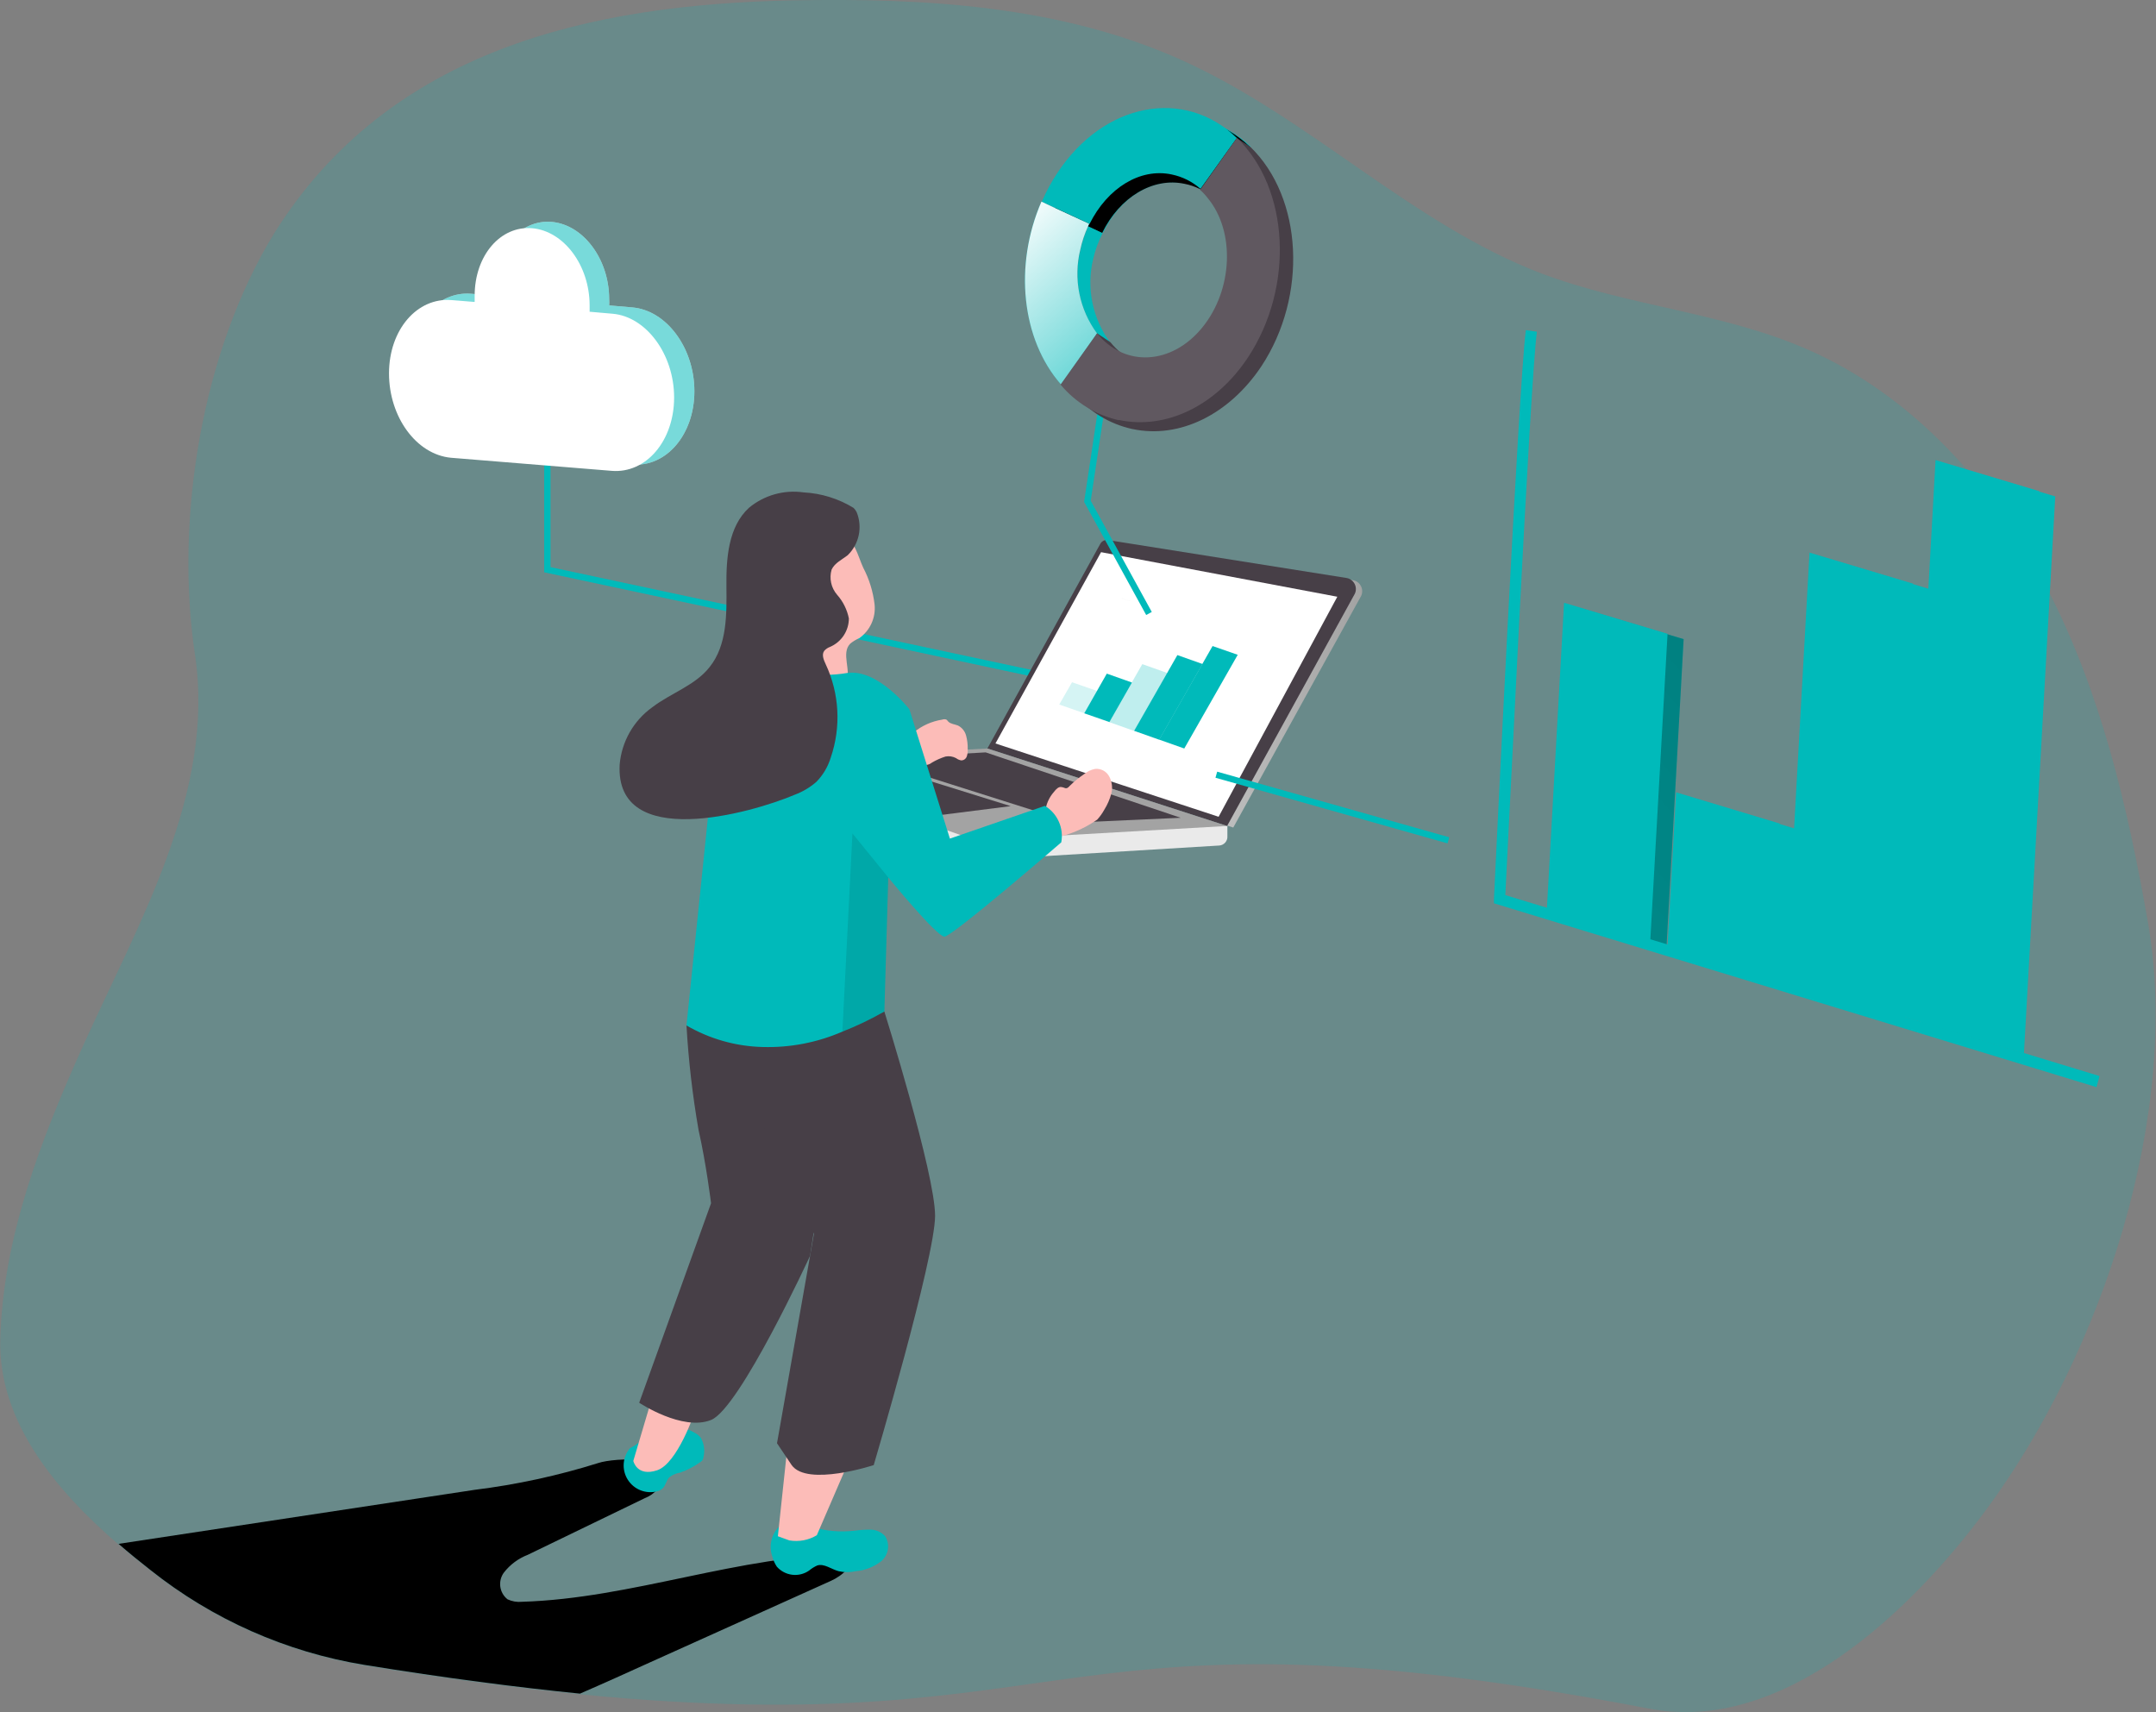 <svg width="267" height="212" viewBox="0 0 267 212" fill="none" xmlns="http://www.w3.org/2000/svg">
<rect x="0" y="0" width="267" height="212" fill="#808080" stroke="none"/>
<g clip-path="url(#clip0)">
<path opacity="0.18" d="M246.053 186.835C236.55 199.756 220.64 214.723 204.285 211.591C130.216 197.353 134.737 215.933 71.826 209.811C64.049 209.028 55.222 207.889 45.131 206.252C35.44 204.663 26.318 200.619 18.633 194.505C17.316 193.473 15.999 192.405 14.682 191.266C6.94 184.575 -0.214 176.068 0.035 165.888C0.356 153.269 5.072 141.114 10.179 129.741C17.084 114.383 26.694 98.187 24.149 81.084C21.605 64.159 25.039 43.425 33.938 28.921C48.175 6.122 73.09 0.57 98.005 0.053C114.466 -0.285 131.409 0.694 146.411 7.475C162.179 14.594 174.885 27.764 190.902 33.868C201.58 37.89 213.254 38.673 223.701 43.212C236.853 48.925 246.996 60.243 253.581 72.986C260.166 85.729 263.476 99.878 265.95 113.92C270.203 137.75 260.326 167.454 246.053 186.835Z" fill="#00BABA"/>
<path d="M127.974 83.807L67.395 70.868V52.128H68.178V70.228L128.134 83.042L127.974 83.807Z" fill="#00BABA"/>
<path d="M206.385 117.141L193.572 113.279L195.707 75.3L208.503 79.144L206.385 117.141Z" fill="#00BABA"/>
<path d="M221.317 121.626L208.521 117.782L209.589 98.792L222.384 102.636L221.317 121.626Z" fill="#00BABA"/>
<path d="M235.927 126.022L223.132 122.16L226.104 69.088L238.917 72.933L235.927 126.022Z" fill="#00BABA"/>
<path d="M250.645 130.435L237.849 126.591L241.711 57.627L254.525 61.471L250.645 130.435Z" fill="#00BABA"/>
<path d="M206.385 117.141L193.572 113.279L195.707 75.3L208.503 79.144L206.385 117.141Z" fill="url(#paint0_linear)"/>
<path d="M221.317 121.626L208.521 117.782L209.589 98.792L222.384 102.636L221.317 121.626Z" fill="url(#paint1_linear)"/>
<path d="M235.927 126.022L223.132 122.16L226.104 69.088L238.917 72.933L235.927 126.022Z" fill="url(#paint2_linear)"/>
<path d="M250.645 130.435L237.849 126.591L241.711 57.627L254.525 61.471L250.645 130.435Z" fill="url(#paint3_linear)"/>
<path d="M102.917 195.751L80.44 205.878C77.575 207.177 74.709 208.476 71.826 209.722C64.049 208.939 55.222 207.8 45.132 206.163C35.441 204.574 26.318 200.53 18.633 194.416C17.316 193.384 15.999 192.316 14.682 191.177L58.782 184.486C63.985 183.843 69.12 182.729 74.122 181.157C75.902 180.552 84.604 179.894 81.436 184.397C81.011 184.898 80.467 185.284 79.853 185.518L65.366 192.53C64.202 192.979 63.181 193.736 62.412 194.719C62.037 195.222 61.874 195.852 61.957 196.474C62.04 197.096 62.363 197.66 62.857 198.047C63.412 198.306 64.027 198.411 64.637 198.35C78.34 197.94 91.563 192.548 105.284 192.459C105.96 193.722 104.305 195.128 102.917 195.751Z" fill="url(#paint4_linear)"/>
<path d="M123.045 92.866L137.015 67.612C137.112 67.435 137.262 67.294 137.445 67.208C137.627 67.121 137.831 67.095 138.029 67.131L167.571 71.847C167.777 71.887 167.972 71.974 168.139 72.1C168.307 72.226 168.444 72.389 168.54 72.575C168.636 72.762 168.688 72.968 168.693 73.178C168.698 73.388 168.655 73.596 168.568 73.787L152.729 102.476L123.045 92.866Z" fill="url(#paint5_linear)"/>
<path d="M92.933 94.236L93.307 95.553C93.366 95.776 93.478 95.981 93.633 96.151C93.787 96.321 93.981 96.452 94.197 96.532L120.624 106.321C120.956 106.459 121.316 106.514 121.674 106.481L151.003 104.701C151.146 104.69 151.285 104.651 151.412 104.585C151.54 104.52 151.653 104.43 151.746 104.321C151.838 104.212 151.908 104.086 151.952 103.949C151.995 103.813 152.012 103.669 151.999 103.526V102.263L92.933 94.236Z" fill="url(#paint6_linear)"/>
<path d="M122.279 92.688L136.25 67.362C136.342 67.185 136.489 67.043 136.668 66.957C136.848 66.87 137.05 66.844 137.246 66.882L166.806 71.58C167.01 71.623 167.203 71.711 167.368 71.838C167.534 71.965 167.669 72.127 167.763 72.314C167.857 72.5 167.908 72.706 167.912 72.915C167.916 73.123 167.872 73.33 167.785 73.52L151.964 102.28L122.279 92.688Z" fill="#473F47"/>
<path d="M151.964 102.281L121.14 104.043C120.91 104.059 120.679 104.022 120.464 103.936L92.933 94.236L122.279 92.688L151.964 102.281Z" fill="url(#paint7_linear)"/>
<path d="M107.829 93.969L132.779 101.871L146.216 101.266L122.066 93.168L107.829 93.969Z" fill="#473F47"/>
<path d="M102.312 96.923L112.651 95.927L125.162 99.824L114.876 101.124L102.312 96.923Z" fill="#473F47"/>
<path d="M103.896 98.116C104.258 98.665 104.771 99.097 105.373 99.362C106.263 99.7 110.107 101.141 110.107 101.141C110.301 101.168 110.5 101.148 110.685 101.083C110.871 101.018 111.039 100.91 111.174 100.767L103.896 98.116Z" fill="#EAEAEA"/>
<path d="M123.276 92.064L150.914 101.141L165.614 73.894L136.356 68.376L123.276 92.064Z" fill="white"/>
<path opacity="0.43" d="M138.937 74.125C139.177 74.172 139.41 74.25 139.631 74.356C139.728 74.393 139.836 74.393 139.933 74.356" stroke="#F8F8F8" stroke-width="0.12" stroke-linecap="round" stroke-linejoin="round"/>
<path d="M78.02 179.324C77.563 179.862 77.29 180.532 77.241 181.236C77.192 181.94 77.369 182.641 77.747 183.237C78.124 183.834 78.683 184.293 79.34 184.55C79.997 184.806 80.719 184.846 81.401 184.663C81.639 184.605 81.859 184.489 82.042 184.325C82.451 183.952 82.504 183.329 82.878 182.937C83.279 182.631 83.75 182.43 84.248 182.35C85.122 182.038 85.948 181.606 86.704 181.068C86.817 180.994 86.919 180.904 87.007 180.801C87.081 180.664 87.123 180.512 87.131 180.357C87.31 179.562 87.183 178.73 86.775 178.025C86.553 177.754 86.273 177.535 85.957 177.384C85.373 177.025 84.703 176.828 84.017 176.815C83.481 176.848 82.953 176.962 82.451 177.153C81.036 177.547 79.704 178.192 78.518 179.057" fill="#00BABA"/>
<path d="M80.778 172.989L78.429 180.909C78.429 180.909 78.874 182.902 81.383 182.065C83.892 181.229 86.01 174.946 86.01 174.946L80.778 172.989Z" fill="#FCBCB8"/>
<path d="M105.871 189.54C106.52 189.454 107.174 189.413 107.829 189.416C108.164 189.421 108.495 189.495 108.801 189.633C109.107 189.771 109.382 189.969 109.608 190.216C109.918 190.702 110.041 191.282 109.956 191.851C109.871 192.42 109.583 192.94 109.146 193.313C108.239 194.025 107.144 194.458 105.996 194.559C105.287 194.719 104.551 194.719 103.842 194.559C102.952 194.31 102.063 193.598 101.226 193.847C100.853 194.009 100.505 194.225 100.194 194.488C99.586 194.909 98.844 195.093 98.11 195.004C97.375 194.916 96.698 194.561 96.208 194.007C95.956 193.632 95.769 193.217 95.656 192.779C95.411 192.109 95.374 191.381 95.549 190.689C95.723 189.997 96.102 189.373 96.635 188.899C98.023 187.938 99.091 188.597 100.425 189.042C102.185 189.59 104.041 189.76 105.871 189.54V189.54Z" fill="#00BABA"/>
<path d="M104.714 181.869L101.155 190.109C100.135 190.724 98.929 190.951 97.756 190.75L96.332 190.234L97.56 178.719L104.714 181.869Z" fill="#FCBCB8"/>
<path d="M130.537 98.044C130.768 97.742 131.071 97.404 131.444 97.457C131.818 97.511 131.889 97.653 132.121 97.6C132.256 97.543 132.373 97.451 132.459 97.333C133.002 96.789 133.599 96.3 134.238 95.873C134.633 95.543 135.104 95.316 135.609 95.215C135.97 95.177 136.334 95.25 136.652 95.425C136.97 95.6 137.227 95.868 137.388 96.194C137.723 96.841 137.806 97.589 137.62 98.294C137.432 98.984 137.144 99.644 136.766 100.251C136.521 100.701 136.222 101.12 135.876 101.497C134.575 102.403 133.131 103.083 131.605 103.508C131.452 103.596 131.282 103.65 131.106 103.668C130.804 103.668 130.572 103.401 130.394 103.152C129.84 102.405 129.507 101.517 129.433 100.59C129.517 99.644 129.904 98.751 130.537 98.044Z" fill="#FCBCB8"/>
<path d="M116.691 89.111C116.858 89.048 117.041 89.048 117.207 89.111C117.293 89.185 117.371 89.268 117.439 89.36C117.741 89.662 118.24 89.68 118.631 89.84C118.881 89.966 119.1 90.144 119.275 90.362C119.45 90.58 119.576 90.833 119.645 91.104C119.791 91.649 119.857 92.213 119.841 92.777C119.861 93.072 119.825 93.368 119.734 93.649C119.689 93.791 119.602 93.916 119.484 94.008C119.367 94.1 119.225 94.154 119.076 94.165C118.83 94.131 118.596 94.033 118.4 93.88C117.997 93.665 117.531 93.595 117.083 93.684C116.499 93.871 115.938 94.122 115.41 94.432C115.226 94.579 115.008 94.678 114.777 94.721C114.545 94.764 114.307 94.75 114.082 94.68C113.857 94.61 113.653 94.486 113.488 94.318C113.322 94.151 113.2 93.945 113.132 93.72C112.634 92.706 112.1 91.549 113.132 90.712C114.152 89.867 115.382 89.314 116.691 89.111Z" fill="#FCBCB8"/>
<path d="M85.014 126.983C85.263 131.321 85.763 135.641 86.508 139.921C87.469 144.175 88.057 148.998 88.057 148.998L79.159 173.7C79.159 173.7 84.498 177.26 88.057 175.836C91.616 174.412 100.319 155.512 100.319 155.512L103.664 133.941L94.766 124.1L85.014 126.983Z" fill="#473F47"/>
<path d="M109.519 125.256C109.519 125.256 115.801 145.332 115.801 150.546C115.801 155.761 108.202 181.424 108.202 181.424C108.202 181.424 99.963 184.129 98.04 181.424L96.225 178.719L100.799 152.789C100.799 152.789 94.232 139.281 93.075 135.792C92.37 133.66 91.864 131.468 91.563 129.243L109.519 125.256Z" fill="#473F47"/>
<path d="M106.903 70.299C107.648 71.718 108.124 73.263 108.309 74.855C108.391 75.654 108.26 76.46 107.929 77.192C107.597 77.924 107.078 78.554 106.423 79.02C106.019 79.192 105.642 79.419 105.302 79.696C104.109 80.888 105.479 83.024 104.785 84.537C104.506 85.038 104.056 85.422 103.516 85.618C102.977 85.815 102.385 85.81 101.849 85.605C101.321 85.374 100.852 85.029 100.473 84.595C100.095 84.162 99.817 83.649 99.66 83.095C99.361 81.988 99.228 80.842 99.269 79.696L99.144 72.879C98.981 71.359 99.227 69.824 99.856 68.43C100.293 67.711 100.919 67.124 101.665 66.735C102.412 66.346 103.251 66.169 104.091 66.223C105.764 66.455 106.263 68.946 106.903 70.299Z" fill="#FCBCB8"/>
<path d="M131.427 104.309C131.427 104.309 117.919 115.984 116.958 115.984C115.997 115.984 110 108.652 110 108.652L109.519 125.256C107.848 126.209 106.112 127.042 104.323 127.748C101.21 129.1 97.838 129.75 94.446 129.652C91.127 129.571 87.883 128.652 85.014 126.983L89.053 87.829C89.053 87.829 96.706 82.49 99.322 83.326C101.195 83.647 103.108 83.647 104.981 83.326C108.754 82.846 112.616 87.829 112.616 87.829L117.635 103.846L129.398 99.789C130.157 100.245 130.758 100.923 131.12 101.731C131.483 102.539 131.59 103.439 131.427 104.309V104.309Z" fill="#00BABA"/>
<path d="M105.711 62.895C103.84 61.747 101.71 61.086 99.518 60.973C98.32 60.801 97.1 60.881 95.935 61.209C94.77 61.537 93.687 62.105 92.755 62.877C90.192 65.227 89.925 69.124 89.961 72.595C89.997 76.065 90.05 79.874 87.897 82.579C86.117 84.875 83.074 85.818 80.778 87.58C79.629 88.403 78.673 89.466 77.975 90.695C77.278 91.924 76.856 93.29 76.738 94.699C76.187 105.377 92.933 100.75 98.45 98.4C99.421 98.035 100.319 97.499 101.102 96.817C101.928 95.972 102.538 94.94 102.881 93.809C104.177 90.023 103.954 85.883 102.258 82.258C102.009 81.725 101.724 81.066 102.08 80.585C102.275 80.37 102.519 80.205 102.792 80.105C103.483 79.809 104.071 79.318 104.485 78.692C104.9 78.066 105.122 77.332 105.124 76.581C104.906 75.49 104.402 74.477 103.664 73.645C103.3 73.224 103.047 72.718 102.929 72.174C102.811 71.629 102.831 71.064 102.988 70.53C103.38 69.694 104.305 69.284 104.981 68.75C105.676 68.072 106.152 67.201 106.349 66.249C106.545 65.298 106.453 64.31 106.085 63.411C105.986 63.222 105.86 63.048 105.711 62.895V62.895Z" fill="#473F47"/>
<path opacity="0.1" d="M110 108.652L109.519 125.257C107.848 126.209 106.112 127.042 104.323 127.748L105.568 103.206L110 108.652Z" fill="#020202"/>
<path d="M259.632 134.618L185.012 111.856V111.322C185.136 108.723 188.073 47.519 188.963 40.88L190.333 41.076C189.479 47.323 186.774 104.648 186.418 110.841L260.006 133.248L259.632 134.618Z" fill="#00BABA"/>
<g opacity="0.41">
<path opacity="0.41" d="M134.292 88.328L131.177 87.242L132.761 84.483L135.876 85.569L134.292 88.328Z" fill="#00BABA"/>
</g>
<path d="M137.389 89.413L134.274 88.328L137.068 83.415L140.183 84.519L137.389 89.413Z" fill="#00BABA"/>
<g opacity="0.5">
<path opacity="0.5" d="M140.467 90.516L137.353 89.413L141.464 82.241L144.578 83.344L140.467 90.516Z" fill="#00BABA"/>
</g>
<path d="M143.564 91.602L140.45 90.499L145.806 81.12L148.921 82.223L143.564 91.602Z" fill="#00BABA"/>
<path d="M146.661 92.688L143.546 91.585L150.166 79.999L153.281 81.084L146.661 92.688Z" fill="#00BABA"/>
<path d="M146.661 92.688L143.546 91.585L150.166 79.999L153.281 81.084L146.661 92.688Z" fill="url(#paint8_linear)"/>
<path d="M204.374 116.464L191.561 112.62L193.696 74.641L206.51 78.485L204.374 116.464Z" fill="#00BABA"/>
<path d="M219.323 120.967L206.51 117.123L207.578 98.116L220.391 101.978L219.323 120.967Z" fill="#00BABA"/>
<path d="M233.934 125.346L221.121 121.501L224.093 68.43L236.906 72.274L233.934 125.346Z" fill="#00BABA"/>
<path d="M248.652 129.777L235.839 125.933L239.7 56.969L252.514 60.813L248.652 129.777Z" fill="#00BABA"/>
<path d="M85.993 48.444C85.993 53.783 82.54 57.876 78.251 57.52L58.355 55.847C54.066 55.492 50.595 50.846 50.595 45.454C50.595 40.061 54.155 36.021 58.355 36.377L61.202 36.609C61.202 36.36 61.202 36.093 61.202 35.826C61.202 30.878 64.405 27.141 68.321 27.479C72.236 27.817 75.439 32.088 75.439 37.036C75.457 37.297 75.457 37.558 75.439 37.819L78.304 38.068C82.522 38.424 85.993 43.069 85.993 48.444Z" fill="white"/>
<path opacity="0.53" d="M85.993 48.444C85.993 53.783 82.54 57.876 78.251 57.52L58.355 55.847C54.066 55.492 50.595 50.846 50.595 45.454C50.595 40.061 54.155 36.021 58.355 36.377L61.202 36.609C61.202 36.36 61.202 36.093 61.202 35.826C61.202 30.878 64.405 27.141 68.321 27.479C72.236 27.817 75.439 32.088 75.439 37.036C75.457 37.297 75.457 37.558 75.439 37.819L78.304 38.068C82.522 38.424 85.993 43.069 85.993 48.444Z" fill="#00BABA"/>
<path d="M83.483 49.227C83.483 54.566 80.031 58.66 75.742 58.304L55.845 56.684C51.556 56.275 48.175 51.63 48.175 46.237C48.175 40.845 51.645 36.805 55.934 37.161L58.782 37.392C58.782 37.125 58.782 36.876 58.782 36.609C58.782 31.661 61.967 27.924 65.9 28.262C69.833 28.6 73.019 32.871 73.019 37.819C73.019 38.086 73.019 38.353 73.019 38.602L75.866 38.851C80.013 39.207 83.483 43.852 83.483 49.227Z" fill="white"/>
<path d="M141.944 76.154L134.256 62.148L136.641 46.273L137.424 46.397L135.075 62.005L142.638 75.78L141.944 76.154Z" fill="#00BABA"/>
<path d="M150.737 95.556L150.524 96.309L179.26 104.435L179.473 103.682L150.737 95.556Z" fill="#00BABA"/>
<path d="M146.767 22.727C148.094 22.985 149.324 23.601 150.326 24.507L154.865 18.153C148.333 11.853 138.385 13.793 132.637 22.478C131.887 23.605 131.238 24.796 130.697 26.037L136.623 28.778C138.723 24.364 142.852 21.89 146.767 22.727Z" fill="#00BABA"/>
<path d="M154.793 18.189L150.255 24.542C149.253 23.636 148.022 23.021 146.696 22.763C142.781 21.926 138.652 24.4 136.481 28.867L134.701 28.049L134.826 27.764L130.697 25.859C131.202 24.716 131.797 23.615 132.477 22.567C138.314 13.829 148.262 11.889 154.793 18.189Z" fill="url(#paint9_linear)"/>
<path d="M137.513 42.447L132.993 48.782C132.541 48.253 132.125 47.694 131.747 47.109L135.858 41.325C134.779 39.858 134.035 38.171 133.678 36.384C133.321 34.598 133.361 32.755 133.794 30.985C134.012 29.968 134.34 28.977 134.772 28.031L136.552 28.867C136.026 29.881 135.631 30.957 135.378 32.071C134.949 33.851 134.919 35.703 135.288 37.497C135.657 39.29 136.417 40.98 137.513 42.447V42.447Z" fill="#00BABA"/>
<path d="M140.218 53.125C137.39 52.498 134.85 50.952 132.993 48.729L135.858 41.272L137.513 42.375C140.93 46.611 146.785 46.291 150.558 41.628C154.331 36.965 154.633 29.775 151.216 25.61C150.93 25.247 150.615 24.908 150.273 24.596L153.174 17.085L154.829 18.171C161.36 24.489 161.948 36.645 156.217 45.347C152.213 51.345 146.055 54.37 140.236 53.125H140.218Z" fill="#473F47"/>
<path d="M145.112 21.606C146.433 21.88 147.66 22.493 148.671 23.386L153.174 17.085C146.643 10.785 136.694 12.707 130.946 21.41C130.198 22.535 129.554 23.727 129.024 24.97L134.933 27.728C137.157 23.261 141.215 20.769 145.112 21.606Z" fill="#00BABA"/>
<path d="M135.858 41.289L131.818 47.073L131.409 47.625C126.479 42.019 125.554 32.836 128.971 24.969L130.75 25.806L134.879 27.71L134.755 27.995C134.32 28.934 133.992 29.919 133.776 30.931C133.343 32.705 133.305 34.552 133.665 36.342C134.024 38.132 134.773 39.821 135.858 41.289V41.289Z" fill="#00BABA"/>
<path d="M135.858 41.289L131.818 47.073L131.409 47.625C126.479 42.019 125.554 32.836 128.971 24.969L130.75 25.806L134.879 27.71L134.755 27.995C134.32 28.934 133.992 29.919 133.776 30.931C133.343 32.705 133.305 34.552 133.665 36.342C134.024 38.132 134.773 39.821 135.858 41.289V41.289Z" fill="url(#paint10_linear)"/>
<path d="M138.563 52.039C135.736 51.401 133.197 49.85 131.338 47.625L135.858 41.272C139.293 45.525 145.13 45.187 148.903 40.542C152.676 35.897 152.996 28.671 149.561 24.524C149.28 24.157 148.964 23.817 148.618 23.51L153.174 17.067C159.705 23.368 160.293 35.541 154.562 44.244C150.594 50.241 144.418 53.249 138.545 52.003L138.563 52.039Z" fill="#605860"/>
</g>
<defs>
<linearGradient id="paint0_linear" x1="271.542" y1="37.271" x2="32.574" y2="238.86" gradientUnits="userSpaceOnUse">
<stop offset="0.01"/>
<stop offset="0.08" stop-opacity="0.69"/>
<stop offset="0.21" stop-opacity="0.32"/>
<stop offset="1" stop-opacity="0"/>
</linearGradient>
<linearGradient id="paint1_linear" x1="5104.12" y1="-2675.97" x2="2599.83" y2="-1633.28" gradientUnits="userSpaceOnUse">
<stop offset="0.01"/>
<stop offset="0.08" stop-opacity="0.69"/>
<stop offset="0.21" stop-opacity="0.32"/>
<stop offset="1" stop-opacity="0"/>
</linearGradient>
<linearGradient id="paint2_linear" x1="5799.18" y1="-6840.32" x2="2570.12" y2="-6226.36" gradientUnits="userSpaceOnUse">
<stop offset="0.01"/>
<stop offset="0.08" stop-opacity="0.69"/>
<stop offset="0.21" stop-opacity="0.32"/>
<stop offset="1" stop-opacity="0"/>
</linearGradient>
<linearGradient id="paint3_linear" x1="6165.75" y1="-8539.57" x2="2716.43" y2="-7997.82" gradientUnits="userSpaceOnUse">
<stop offset="0.01"/>
<stop offset="0.08" stop-opacity="0.69"/>
<stop offset="0.21" stop-opacity="0.32"/>
<stop offset="1" stop-opacity="0"/>
</linearGradient>
<linearGradient id="paint4_linear" x1="6235.23" y1="2615.51" x2="5669.53" y2="5792.51" gradientUnits="userSpaceOnUse">
<stop offset="0.01"/>
<stop offset="0.08" stop-opacity="0.69"/>
<stop offset="0.21" stop-opacity="0.32"/>
<stop offset="1" stop-opacity="0"/>
</linearGradient>
<linearGradient id="paint5_linear" x1="123.045" y1="84.804" x2="168.692" y2="84.804" gradientUnits="userSpaceOnUse">
<stop stop-color="#EAEAEA"/>
<stop offset="1" stop-color="#A3A3A3"/>
</linearGradient>
<linearGradient id="paint6_linear" x1="-18249.6" y1="-5392.31" x2="-18328.6" y2="-5223.17" gradientUnits="userSpaceOnUse">
<stop stop-color="#EAEAEA"/>
<stop offset="1" stop-color="#A3A3A3"/>
</linearGradient>
<linearGradient id="paint7_linear" x1="-17936.6" y1="-5657.57" x2="-17988.9" y2="-5450.9" gradientUnits="userSpaceOnUse">
<stop stop-color="#EAEAEA"/>
<stop offset="1" stop-color="#A3A3A3"/>
</linearGradient>
<linearGradient id="paint8_linear" x1="-9314.08" y1="5648.62" x2="-9194.97" y2="5811.73" gradientUnits="userSpaceOnUse">
<stop offset="0.01"/>
<stop offset="0.08" stop-opacity="0.69"/>
<stop offset="0.21" stop-opacity="0.32"/>
<stop offset="1" stop-opacity="0"/>
</linearGradient>
<linearGradient id="paint9_linear" x1="2311.9" y1="357.213" x2="2452.68" y2="685.293" gradientUnits="userSpaceOnUse">
<stop offset="0.01"/>
<stop offset="0.08" stop-opacity="0.69"/>
<stop offset="0.21" stop-opacity="0.32"/>
<stop offset="1" stop-opacity="0"/>
</linearGradient>
<linearGradient id="paint10_linear" x1="123.454" y1="27.016" x2="147.943" y2="54.031" gradientUnits="userSpaceOnUse">
<stop offset="0.01" stop-color="white"/>
<stop offset="1" stop-color="white" stop-opacity="0"/>
</linearGradient>
<clipPath id="clip0">
<rect width="267" height="212" fill="white"/>
</clipPath>
</defs>
</svg>
